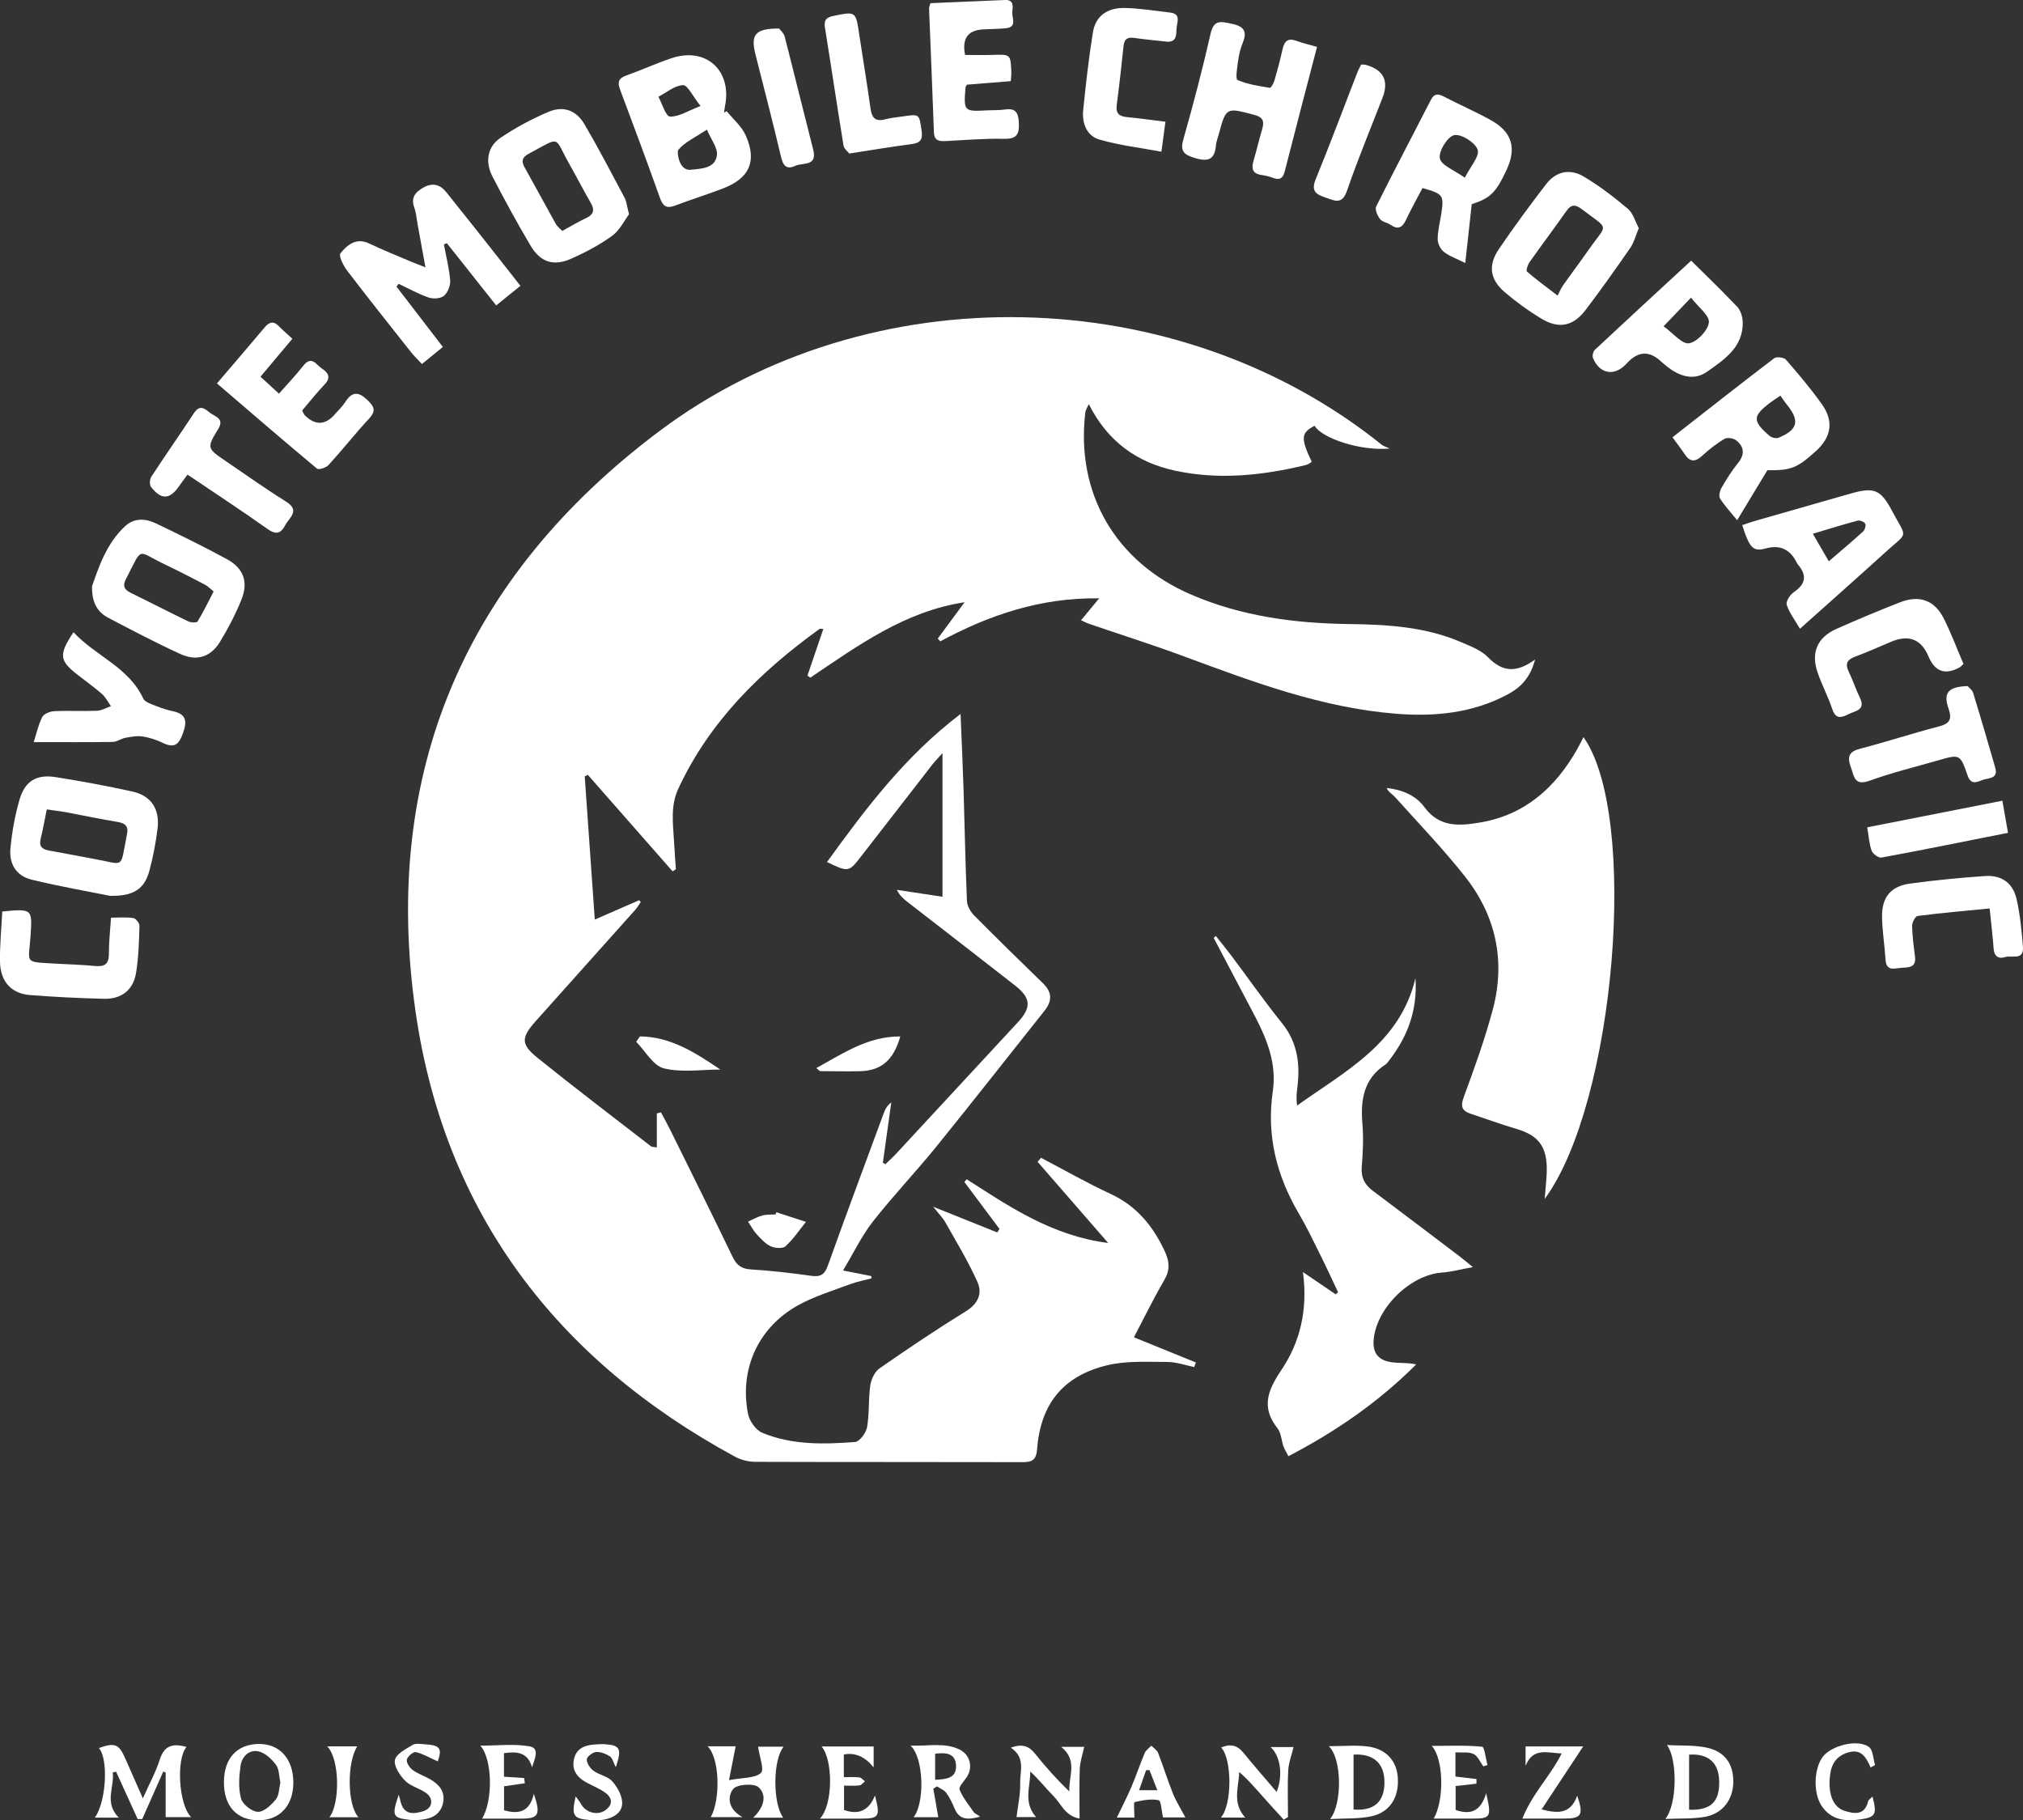<?xml version="1.0" encoding="UTF-8"?>
<svg id="Layer_2" data-name="Layer 2" xmlns="http://www.w3.org/2000/svg" viewBox="0 0 750.9 675.61">
  <rect x="0" y="0" width="750.9" height="675.61" fill="#333333" stroke="none"/>
  <defs>
    <style>
      .cls-1 {
        fill: #fff;
      }
    </style>
  </defs>
  <g id="Layer_1-2" data-name="Layer 1">
    <g>
      <path class="cls-1" d="M401.26,230.22c2.18-2.64,4.11-4.97,6.74-8.15-21.77-.3-40.8,6.18-58.99,15.97-.31-.35-.61-.69-.92-1.04,3.32-4.49,6.64-8.98,9.95-13.47-22.12,3.34-39.52,16.04-57.28,28l-1.05-.78c1.94-5.7,3.89-11.4,5.9-17.31-.6,0-1.17-.18-1.46,.03-21.87,15.79-40.71,34.22-52.33,59.16-3.04,6.52-2,13.01-1.64,19.62,.19,3.46,.46,6.91,.7,10.37-.41,.26-.81,.53-1.22,.79-10.48-11.93-20.97-23.87-31.45-35.8-.39,.18-.78,.37-1.17,.55,1.22,17.44,2.45,34.89,3.73,53.15,5.98-2.61,11.21-4.9,16.45-7.18,.21,.22,.41,.44,.62,.66-.67,.96-1.24,2-2.01,2.86-12.31,13.79-24.66,27.54-36.96,41.33-5.44,6.1-5.63,8.58,.61,13.62,13.86,11.18,28.07,21.95,42.15,32.86,.34,.26,.93,.2,2.17,.44v-12.62c.5-.15,1-.29,1.51-.44,1.1,2.05,2.25,4.07,3.28,6.15,7.82,15.83,15.7,31.64,23.36,47.55,1.49,3.1,3.31,4.4,6.79,4.62,7.47,.47,14.93,1.31,22.35,2.37,3.45,.49,4.98-.42,6.18-3.77,6.73-18.81,13.73-37.53,20.64-56.28,.56-1.52,1.19-3.02,2.92-4.32-1.04,7.46-2.09,14.92-3.13,22.39,.31,.19,.63,.37,.94,.56,1.36-1.32,2.77-2.59,4.06-3.97,15.06-16.24,30.11-32.49,45.14-48.75,5.07-5.49,4.85-8.99-1.09-13.63-13.25-10.37-26.57-20.63-39.86-30.95-1.5-1.17-2.96-2.39-3.99-4.54,5.45,.83,10.9,1.66,16.93,2.57v-53.29c-1.53,1.71-2.71,2.88-3.72,4.17-8.9,11.43-17.76,22.89-26.64,34.34-4.37,5.65-4.67,5.7-12.5,1.89,14.37-19.85,28.93-39.26,49.57-54.95,.41,10.14,.83,19.03,1.11,27.93,.43,13.82,.67,27.66,1.26,41.47,.08,1.85,1.33,4,2.68,5.38,8.42,8.51,16.99,16.87,25.58,25.21,3.35,3.26,3.44,6.5,.57,10.11-13.39,16.8-26.61,33.73-40.14,50.42-7.65,9.44-16.07,18.27-23.57,27.83-4.13,5.26-7.06,11.46-11.11,18.2,4.39,.87,7.45,1.47,10.51,2.08,0,.29,.01,.57,.02,.86-2.66,.71-5.41,1.2-7.97,2.17-6.52,2.46-13.31,4.49-19.35,7.86-14.73,8.22-21.73,23.69-18.48,40.25,.52,2.65,2.91,6.03,5.29,7.02,11.02,4.59,22.8,4.3,34.44,3.42,1.68-.13,4.09-3.4,4.46-5.51,.89-5.05,.45-10.32,1.18-15.41,.33-2.28,1.63-5.14,3.42-6.39,10.52-7.32,21.17-14.48,32.07-21.2,4.58-2.82,6.19-6.67,4.3-10.89-3.43-7.65-7.83-14.88-11.96-22.21-.95-1.69-2.4-3.09-4.49-5.72,8.76,3.52,16.28,6.53,23.79,9.55,.28-.43,.56-.87,.85-1.3-4.35-5.81-8.7-11.62-13.05-17.43,.29-.33,.59-.67,.88-1,15.94,10.21,31.65,20.97,52.51,23.64-9.41-10.81-17.8-20.47-26.2-30.12,.42-.5,.84-1,1.26-1.5,8.6,4.5,17.04,9.34,25.83,13.41,9.66,4.48,15.73,11.88,20.09,21.26,1.77,3.81,2.06,6.93-.16,10.73-4.09,7-7.64,14.32-11.27,21.23,8,3.25,15.5,6.3,23,9.34l-.62,1.7c-3.32-.67-6.64-1.89-9.96-1.89-7.42,0-15.1-.49-22.2,1.19-16.44,3.91-24.86,14.33-26.15,31.1-.32,4.12-1.82,4.91-5.46,4.9-33-.09-66,0-99.01-.12-2.55,0-5.37-.66-7.6-1.87-66.19-35.89-107.86-90.44-118.63-165.15-12.84-89.03,18.65-161.65,90.44-215.5,78.23-58.67,192.48-55.81,268.25,5.07,.51,.41,1.21,.59,2.88,1.36-10.66,1-25.07-3.73-27.88-8.44-5.06,2.6-5.23,4.56-1.06,13.38-.66,.38-1.3,.97-2.04,1.15-16.02,3.87-32.14,5.65-48.5,2.16-14.36-3.06-25.17-10.83-32.22-24.73-.64,1.49-1.18,2.24-1.28,3.04-3.59,30.21,11.25,55.62,39.36,67.69,18.72,8.04,38.44,10.64,58.57,10.89,14.24,.18,28.33,1.01,41.62,6.74,3.49,1.51,7.38,2.97,9.93,5.59,5.18,5.33,10.33,6.07,17.47,.82-1.84,7.03-5.58,10.52-10.24,13-12.94,6.91-26.97,8.28-41.26,7.15-27.58-2.18-53.18-11.81-78.82-21.3-11.69-4.33-23.59-8.1-35.4-12.14-.76-.26-1.47-.66-2.85-1.29Z"/>
      <path class="cls-1" d="M573.37,444.97c.3-4.34,.81-7.97,.76-11.59-.13-8.17-3.43-12.06-11.22-14.37-5.74-1.7-11.37-3.75-17.05-5.64-3.46-1.15-3.75-2.92-2.46-6.41,3.92-10.59,7.74-21.26,10.67-32.15,4.84-18.05,1.24-34.89-10.29-49.48-8.12-10.29-17.26-19.77-26.02-29.55-.96-1.07-2.39-1.72-3.05-3.3,5.7,.58,10.85,2.78,13.96,7.03,5.61,7.68,13.01,7.05,20.63,5.78,16.71-2.79,28.04-12.95,36.15-27.26,.8-1.41,1.5-2.88,2.31-4.44,20.67,29.22,11.87,135.64-14.38,171.38Z"/>
      <path class="cls-1" d="M451.26,347.36c2.01,2.54,4.07,5.04,6.01,7.63,6.19,8.25,12.1,16.72,18.57,24.74,5.84,7.23,6.8,15.29,5.7,24.01-.26,2.08-.45,4.17-.07,6.59,17.88-12.79,38.2-23.06,43.92-47.27,.82,11.79-2.92,21.86-10.01,30.84-.31,.39-.59,.85-1,1.11-8.17,5.29-9.43,13.13-8.68,22.05,.44,5.29,.21,10.68-.24,15.97-.34,3.98,1.04,6.65,4.1,8.94,10.79,8.08,21.52,16.24,32.27,24.38,1.28,.97,2.5,2.02,4.88,3.95-4.64,.84-8.09,1.79-11.58,2.04-11.81,.87-24.48,13.38-25.27,25.23-.32,4.86,1.98,7.56,7.33,8.12,2.73,.28,5.51,.05,8.48,.72-13.94,13.94-29.75,24.86-47.43,34.07-.75-1.48-1.45-2.54-1.86-3.71-.77-2.19-.81-4.9-2.16-6.6-6.15-7.73-3.72-14.07,1.3-21.51,7.04-10.43,10-22.44,8.11-36.52,4.63,3.14,8.39,5.7,12.15,8.26,.3-.26,.59-.52,.89-.77-2.24-4.73-4.42-9.5-6.75-14.18-2.52-5.07-4.97-10.19-7.83-15.06-8.28-14.1-12.04-29.02-9.64-45.44,1.46-9.99-2.06-19.04-6.61-27.72-5.1-9.71-10.22-19.41-15.33-29.11,.26-.25,.51-.5,.77-.74Z"/>
      <path class="cls-1" d="M164.37,128.79c-2.73,2.23-5.02,4.09-7.76,6.32-1.49-1.61-2.89-2.94-4.07-4.43-7.95-10.04-15.93-20.07-23.7-30.25-1.39-1.83-3.21-5.48-2.48-6.4,2.55-3.17,5.88-5.96,10.76-3.62,4.95,2.37,10.06,4.4,15.11,6.56,1.49,.64,3.01,1.19,5.69,2.24-1.09-5.97-2.01-11.07-2.95-16.17-.36-1.96-.48-4.02-1.16-5.87-1.41-3.81,.32-5.86,3.43-7.6,3.4-1.89,6.16-1.04,8.39,1.73,6.58,8.16,13.05,16.4,19.56,24.62,2.57,3.25,5.11,6.52,7.98,10.17-3.03,2.45-5.81,4.7-8.99,7.27-6.25-7.88-12.29-15.49-18.32-23.1-.36,.16-.72,.31-1.09,.47,.83,4.46,1.97,8.89,2.33,13.38,.15,1.88-.9,4.49-2.32,5.68-1.25,1.05-3.99,1.22-5.68,.64-3.83-1.32-7.42-3.34-11.11-5.08-.28,.34-.55,.67-.83,1.01,5.67,7.38,11.34,14.77,17.21,22.41Z"/>
      <path class="cls-1" d="M269.73,41.26c2.41,2.99,5.58,5.64,7.08,9.03,4.26,9.61,1.37,15.88-8.49,19.67-5.9,2.27-11.94,4.14-17.85,6.38-3.1,1.17-4.43,.13-5.49-2.83-4.82-13.47-9.77-26.89-14.82-40.27-1.06-2.82-.5-4.22,2.36-5.24,5.64-2,11.1-4.51,16.77-6.41,12.76-4.28,22.51,4.58,19.81,17.82-.16,.79-.23,1.59-.35,2.39,.32-.18,.65-.37,.97-.55Zm-7.33,6.86c-4.52,2.97-8.27,4.66-10.63,7.5-.62,.74,.22,7.96,4.69,7.39,3.4-.43,9.12-.29,9.66-5.53,.27-2.63-2.1-5.53-3.72-9.36Zm-2.37-8.77c-2.92-3.66-4.78-7.81-6.49-7.75-3.1,.11-6.11,2.73-9.16,4.3,1.42,2.6,2.74,7.29,4.29,7.36,3.24,.16,6.61-2.1,11.36-3.92Z"/>
      <path class="cls-1" d="M40.84,332.49c-8.14-1.64-18.64-3.46-28.98-5.96-5.69-1.38-8.55-5.67-7.98-11.7,.57-6.1,1.68-12.23,3.39-18.11,1.99-6.84,6.32-9.4,13.35-8.29,9.53,1.51,19.04,3.27,28.47,5.34,6.96,1.53,10.27,6.45,9.4,13.71-.64,5.28-1.66,10.55-3.03,15.68-1.8,6.73-5.8,9.53-14.62,9.33Zm-23.48-32.08c-.82,4.03-1.4,7.44-2.24,10.79-.7,2.78,.34,4,3.02,4.47,5.72,1,11.41,2.17,17.13,3.2,11.12,2.01,9.3,3.8,11.73-8.55,.03-.16,.04-.33,.08-.49,.7-2.82-.29-4.24-3.28-4.73-6.38-1.05-12.71-2.41-19.08-3.59-2.37-.44-4.77-.71-7.36-1.09Z"/>
      <path class="cls-1" d="M608.29,84.67c-1.16,2.77-1.75,5.29-3.12,7.27-5.39,7.8-10.88,15.55-16.62,23.1-4.55,5.99-9.83,7.14-16.22,3.34-4.84-2.88-9.46-6.24-13.75-9.89-5.54-4.71-6.33-9.98-2.27-15.97,5.6-8.26,11.53-16.31,17.62-24.22,3.55-4.61,8.69-5.85,13.84-2.81,5.82,3.44,11.27,7.63,16.45,12,1.97,1.66,2.74,4.73,4.07,7.19Zm-30.13,25.06c.73-1.41,1.21-2.67,1.96-3.74,3.16-4.48,6.46-8.86,9.6-13.35,6.94-9.97,7.94-6.99-2.63-15.03-2.36-1.8-3.9-1.81-5.68,.72-4.48,6.39-9.19,12.62-13.68,18.99-.68,.96-1.36,3.11-.95,3.46,3.21,2.82,6.69,5.33,11.38,8.94Z"/>
      <path class="cls-1" d="M233.49,79.53c-1.76,2.33-3.45,5.95-6.28,8-4.67,3.39-9.91,6.14-15.21,8.5-6.47,2.88-11.38,1.32-14.99-4.74-5.02-8.44-9.72-17.08-14.23-25.8-2.81-5.42-1.86-11.06,2.96-14.31,5.61-3.79,11.68-7.07,17.92-9.69,5.56-2.33,10.28-.51,13.32,4.69,5.21,8.91,9.99,18.06,14.84,27.18,.75,1.41,.88,3.15,1.67,6.19Zm-24.8,6.19c3.3-1.8,6-3.45,8.85-4.77,3.09-1.43,3.17-3.23,1.59-5.93-2.69-4.59-5.07-9.35-7.71-13.97-6-10.53-2.79-10.6-15.05-4.05-2.46,1.31-3.02,2.69-1.64,5.13,3.9,6.95,7.66,13.99,11.56,20.95,.57,1.01,1.59,1.77,2.4,2.64Z"/>
      <path class="cls-1" d="M34.17,217.56c2.51-7.15,5.35-15.87,12.32-22.31,3.28-3.03,7.48-2.86,11.28-1.04,8.86,4.24,17.68,8.57,26.31,13.24,6.34,3.43,8.21,8.5,5.51,15.18-2.17,5.37-4.89,10.59-7.9,15.54-3.45,5.67-8.59,7.37-14.69,4.59-9.07-4.14-17.91-8.79-26.74-13.42-3.94-2.07-6.22-5.45-6.09-11.77Zm45.12,1.97c-1.1-.89-2.04-1.91-3.19-2.51-4.85-2.55-9.72-5.06-14.66-7.41-11.08-5.26-8.18-7.13-14.67,5.26-1.31,2.5-.74,3.94,1.71,5.13,7.15,3.5,14.23,7.17,21.4,10.63,.98,.47,3.14,.56,3.46,.03,2.08-3.38,3.79-6.98,5.95-11.12Z"/>
      <path class="cls-1" d="M527.99,69.81c-2.01,3.84-4.19,7.73-6.09,11.76-1.35,2.85-2.92,3.84-5.76,1.87-1.22-.84-3.07-1.05-3.89-2.12-.95-1.24-1.99-3.56-1.45-4.65,6.6-13.25,13.53-26.34,20.27-39.52,1.23-2.4,2.58-2.49,4.78-1.35,5.76,2.99,11.72,5.6,17.4,8.72,8.08,4.44,9.81,10.48,5.81,18.88-3.91,8.23-5.94,10.16-12.78,12.39-.78,7.11-1.55,14.08-2.4,21.83-3.38-1.69-5.97-2.56-7.97-4.16-1.25-1-2.28-3.1-2.27-4.7,.02-3.13,.85-6.25,1.33-9.38,1.07-6.94,.73-7.43-6.98-9.58Zm15.72-3.84c2.06-4.14,5.56-7.98,4.76-10.4-.88-2.67-6.1-5.94-8.7-5.41-2.45,.5-5.83,5.98-5.33,8.61,.49,2.59,5.34,4.35,9.28,7.2Z"/>
      <path class="cls-1" d="M656.01,174.53c-3.79,6.27-7.26,12.02-11.21,18.55-2.57-3.17-4.72-5.43-6.33-8.03-.56-.9-.13-2.86,.51-3.96,1.82-3.17,3.77-6.32,6.07-9.14,2.65-3.26,2.43-6.12-.66-8.55-1.02-.8-3.33-1.12-4.36-.5-2.98,1.79-5.74,4-8.32,6.35-2.6,2.37-4.52,2.15-6.42-.72-1.35-2.04-2.86-3.98-4.5-6.23,12.8-10.01,25.2-19.78,37.76-29.34,.87-.66,3.62-.32,4.36,.54,4.69,5.39,9.34,10.86,13.45,16.7,4.41,6.27,3.33,12.15-2.41,17.31-6.97,6.27-9.17,7.11-17.93,7.02Zm4.85-27.69c-1.78,1.22-2.88,1.9-3.91,2.69-6.44,4.92-6.5,6.71-.18,12.21,.78,.68,2.47,1.11,3.36,.74,7.23-2.94,8.01-6.33,3.09-12.33-.83-1.02-1.54-2.14-2.37-3.31Z"/>
      <path class="cls-1" d="M488.85,17.43c-4.13,15.87-8.11,30.99-11.97,46.14-.64,2.5-1.73,3.4-4.24,2.48-1.4-.51-2.87-.9-4.35-1.1-3.46-.47-3.85-2.45-2.99-5.35,1.13-3.83,2.04-7.72,3.17-11.56,.83-2.84,.55-4.49-2.89-5.4-10.51-2.79-10.47-2.95-13.27,7.46-.35,1.29-.87,2.56-.98,3.87-.44,5.13-2.74,6.2-7.67,4.72-4.11-1.23-5.73-2.4-4.4-7.07,3.69-12.97,7.11-26.03,10.1-39.18,1.19-5.24,3.84-4.43,7.56-3.68,4.28,.86,6.28,2.44,4.4,7.02-.88,2.14-1.43,4.47-1.75,6.76-.35,2.45-1.05,6.79-.22,7.15,3.72,1.63,7.92,2.22,11.99,2.91,.41,.07,1.39-1.63,1.68-2.63,1.11-3.84,2.17-7.7,3.02-11.6,.66-3.03,1.96-4.4,5.19-3.2,2.31,.85,4.73,1.4,7.62,2.23Z"/>
      <path class="cls-1" d="M646.7,194.9c1.49-.5,2.97-1.05,4.49-1.49,11.84-3.4,23.7-6.78,35.54-10.17,8.94-2.56,11.33-1.63,15.68,6.59,5.47,10.32,6.04,7.3-2.63,15.18-10.21,9.28-20.55,18.41-31.67,28.36-1.92-3.3-3.95-5.93-4.91-8.9-.38-1.18,1.2-3.71,2.56-4.63,4.34-2.95,5.13-6.11,1.69-10.19-.42-.5-.67-1.15-1.01-1.72q-3.66-6.38-10.93-4.4c-4.76,1.29-6.03,.11-8.82-8.63Zm32.12,13.43c4.75-4.09,8.8-7.48,12.7-11.04,.67-.61,1.17-2.23,.82-2.9-.36-.71-1.98-1.37-2.81-1.15-5.37,1.42-10.68,3.09-16.64,4.87,2.15,3.7,3.84,6.62,5.93,10.22Z"/>
      <path class="cls-1" d="M627.72,96.74c4.72,4.68,11.05,10.76,17.09,17.11,1.25,1.32,1.98,3.63,2.05,5.51,.32,9.42-6.79,14.08-13.2,18.59-5.1,3.59-10.51,1.63-15.15-2.12-.77-.63-1.54-1.27-2.28-1.94q-6.13-5.54-12.03,.58c-.23,.24-.46,.49-.69,.73-4.35,4.56-9.8,3.6-12.21-2.3-.33-.82,.03-2.45,.67-3.05,11.65-10.9,23.4-21.7,35.74-33.09Zm-10.22,24.37c3.55,2.55,6.82,6.69,9.42,6.3,2.95-.44,7.02-4.72,7.38-7.72,.31-2.58-3.92-5.7-6.64-9.21-3.66,3.82-6.57,6.87-10.17,10.63Z"/>
      <path class="cls-1" d="M358.9,31.44c-.36,.66-.49,.8-.51,.95-.73,8.94-.63,9.04,8.01,8.57,2.16-.12,4.35,.02,6.48-.3,3.93-.59,5.11,.9,5.3,4.86,.23,4.56-.96,6.12-5.71,6.01-7.14-.17-14.3,.47-21.45,.83-2.41,.12-4.24-.12-4.36-3.24-.55-15.3-1.21-30.6-1.81-45.91-.02-.47,.22-.95,.48-2.03,9.14-.39,18.41-.81,27.68-1.18,3.62-.14,2.84,2.72,2.73,4.62-.13,2.11,1.87,5.43-2.36,5.86-2.81,.29-5.65,.28-8.48,.43q-8.52,.44-6.67,9.49c3.35,0,6.79,.09,10.23-.02,6.61-.22,6.62-.27,6.93,6.22,.05,.98-.11,1.96-.2,3.51-5.59,.45-11.12,.9-16.31,1.32Z"/>
      <path class="cls-1" d="M80.52,142.32c6.32-7.41,12.06-14.06,17.71-20.8,1.76-2.11,3.35-2.46,5.35-.39,1.47,1.51,3.08,2.88,4.94,4.6-3.99,4.75-7.7,9.17-11.83,14.08,2.25,2.06,4.36,4,6.86,6.3,3.25-3.7,6.32-6.92,9.06-10.39,3.08-3.91,4.76-.32,6.84,1.05,2.42,1.59,3.52,3.32,1,5.97-2.95,3.1-5.61,6.48-8.29,9.61,.5,.94,.63,1.46,.96,1.78q5.89,5.77,11.19-.39c1.3-1.51,2.81-2.89,3.87-4.55,2.5-3.92,4.88-3.91,8.18-.73,2.46,2.37,3.38,3.94,.68,6.86-5.2,5.6-9.93,11.63-15.08,17.27-.91,1-3.65,1.88-4.3,1.33-12.36-10.29-24.54-20.81-37.13-31.61Z"/>
      <path class="cls-1" d="M12.52,275.44c1.12-3.48,1.75-6.61,3.18-9.33,.62-1.18,2.84-2.06,4.38-2.14,5.31-.26,10.64,.05,15.96-.17,1.73-.07,3.42-1.1,5.13-1.7-1.08-1.52-1.93-3.3-3.29-4.5-2.86-2.52-6-4.73-9.01-7.08-6.86-5.35-7.16-7.46-1.59-15.87,8.16,8.85,20.43,12.89,25.88,24.6,.46,1,1.97,1.69,3.13,2.15,2.47,.98,4.98,1.97,7.57,2.5,4.99,1.01,5.79,3.34,4.1,8.1-1.5,4.24-3.09,5.84-7.43,3.77-2.38-1.14-4.98-2.02-7.57-2.42-2.07-.32-4.31,.11-6.42,.49-1.6,.3-3.11,1.51-4.68,1.53-9.44,.15-18.89,.07-29.33,.07Z"/>
      <path class="cls-1" d="M.85,338.3c11.24-1.03,11.15-1.03,10.47,9.24-.68,10.16-2.57,9.41,8.87,10.1,4.98,.3,9.98,.4,14.95,.89,3.5,.34,5.29-.5,5.27-4.43-.02-4.31,.49-8.63,.8-13.5,2.79,0,5.57-.26,8.26,.14,.93,.14,2.33,1.92,2.3,2.92-.18,5.81-.33,11.68-1.26,17.4-1.03,6.4-5.42,9.82-11.98,9.65-9.15-.23-18.3-.67-27.42-1.39-6.94-.55-10.99-5.05-11.11-12.39-.1-6.12,.53-12.25,.84-18.62Z"/>
      <path class="cls-1" d="M432.59,45.19c-.52,3.88-.92,6.81-1.5,11.12-7.88-1.47-15.58-2.37-22.93-4.48-4.79-1.38-6.6-6.08-6.1-10.94,.97-9.61,2.06-19.22,3.58-28.75,.96-6.07,5.19-9.31,11.83-9.18,5.64,.11,11.26,1.06,16.88,1.71,4.15,.48,2.51,3.59,2.37,5.8-.14,2.39,.12,5.4-3.83,4.97-3.97-.43-7.95-.8-11.91-1.37-2.52-.36-3.68,.46-3.95,3.05-.75,7.29-1.56,14.57-2.52,21.83-.41,3.06,.83,4.22,3.7,4.5,4.6,.45,9.18,1.09,14.37,1.73Z"/>
      <path class="cls-1" d="M738.53,337.18c-9.28,.91-18.03,1.67-26.74,2.79-.86,.11-2.07,2.4-2.05,3.65,.07,3.81,.59,7.63,1.07,11.43,.54,4.23-2.48,3.97-5.11,4.17-2.51,.19-5.54,1.41-5.82-3.01-.34-5.31-1.22-10.59-1.3-15.9-.1-7.3,3.21-11.36,10.36-12.35,9.23-1.27,18.52-2.16,27.81-2.81,6.17-.43,10.39,2.54,11.77,8.56,1.32,5.8,1.89,11.8,2.35,17.75,.4,5.14-4.16,3-6.56,3.76-2.45,.78-4.11-.21-4.32-3.16-.33-4.62-.9-9.23-1.47-14.88Z"/>
      <path class="cls-1" d="M728.81,246.4c-.68,.64-.98,1.06-1.4,1.29q-8.03,4.43-11.56-3.99-4.02-9.62-13.79-5.55c-4.46,1.86-8.86,3.86-13.38,5.54-3,1.11-3.93,2.61-2.46,5.63,1.53,3.14,2.6,6.5,4.13,9.64,2.24,4.59-1.58,4.82-4.09,6.06-2.59,1.27-4.81,2.18-6.14-1.79-1.53-4.57-3.8-8.89-5.4-13.44-2.64-7.49-.23-13.2,6.98-16.4,7.76-3.44,15.6-6.73,23.51-9.82,7.26-2.84,12.88-.81,16.33,6.08,2.73,5.47,4.89,11.22,7.26,16.76Z"/>
      <path class="cls-1" d="M730.35,254.66c.43,.5,1.68,1.35,2.03,2.48,2.84,9.22,5.53,18.47,8.21,27.74,1.26,4.37-2.66,3.8-4.78,4.64-2.05,.81-4.26,1.89-5.49-1.72-2.72-7.95-2.9-7.9-10.98-5.57-8.47,2.45-17.07,4.53-25.33,7.52-5.74,2.08-5.78-1.58-7.03-5.07-1.34-3.76-.78-5.68,3.42-6.78,9.82-2.55,19.47-5.73,29.29-8.27,4.1-1.06,4.92-2.77,3.56-6.66-2.02-5.8-.17-8.07,7.1-8.33Z"/>
      <path class="cls-1" d="M69.62,176.15c-1.31,1.78-2.22,2.95-3.05,4.16-3.5,5.13-6.67,5.35-10.52,.41-.62-.79-.48-2.86,.13-3.8,5.18-7.93,10.61-15.69,15.82-23.6,2.49-3.78,4.49-1.02,6.54,.29,1.97,1.26,4.63,2.06,2.45,5.62-4.32,7.06-4.15,7.18,2.81,11.91,7.42,5.04,14.72,10.26,22.33,15.01,5.44,3.4,1.28,5.88-.25,8.77-1.67,3.16-3.43,3.66-6.62,1.39-9.59-6.81-19.44-13.25-29.64-20.14Z"/>
      <path class="cls-1" d="M315.23,56.98c-.56-.74-1.92-1.73-2.12-2.92-2.39-14.6-4.55-29.23-6.91-43.83-.45-2.82,.55-3.79,3.2-4.33,8.27-1.67,8.23-1.76,9.51,6.76,1.38,9.2,2.94,18.37,4.2,27.59,.49,3.6,1.9,5.01,5.57,4.01,2.07-.57,4.26-.72,6.39-1.04,6.3-.96,6.11-.93,7.02,5.33,.47,3.24-.44,4.5-3.66,4.92-7.41,.97-14.79,2.22-23.19,3.51Z"/>
      <path class="cls-1" d="M289.15,10.57c.47,.63,1.75,1.65,2.08,2.92,3.61,13.99,7.03,28.04,10.61,42.04,1.63,6.37-3.84,4.72-6.62,6.01-3.38,1.56-4.56-.12-5.34-3.41-2.98-12.62-6.23-25.17-9.42-37.73-1.92-7.58-.22-9.81,8.69-9.82Z"/>
      <path class="cls-1" d="M693.08,307.07c16.85-3.32,33.22-6.55,50.17-9.88,.75,4.27,1.38,7.89,2.08,11.92-16.04,3.19-31.46,6.32-46.94,9.18-1.08,.2-3.23-1.33-3.66-2.51-.94-2.56-1.08-5.41-1.65-8.71Z"/>
      <path class="cls-1" d="M505.26,23.95c.71,.05,1.22,0,1.67,.12q9.88,2.74,6.25,12.18c-4.43,11.5-9.19,22.88-13.2,34.53-1.85,5.38-4.62,3.68-8,2.54-3.43-1.16-5.43-2.35-3.64-6.73,5.37-13.1,10.3-26.38,15.43-39.58,.41-1.06,.99-2.05,1.48-3.06Z"/>
      <path class="cls-1" d="M69.23,648.41c-3.88,4.43-2.93,21.39,1.71,26.03h-9.45v-16.54c-.3-.12-.59-.25-.89-.37-2.6,5.87-5.2,11.75-7.8,17.62-.56,.01-1.13,.03-1.69,.04-2.67-5.87-5.35-11.74-8.02-17.61-.41,.09-.83,.18-1.24,.27,.71,5.46-3.33,11.14,2.24,16.77h-8.88c4.25-5.92,5.09-21.76,1.5-25.82,5.95-2.12,7.44-1.51,9.81,3.93,1.96,4.49,3.95,8.97,6.51,14.75,2.51-5.65,4.84-9.86,6.26-14.35,1.64-5.18,4.75-6.23,9.95-4.73Z"/>
      <path class="cls-1" d="M262.68,648.16h10.38c-.73,3.72-1.44,7.36-2.46,12.55,5.14-.97,9.52-.64,11.84-2.66,1.36-1.19-.57-6.13-1.06-9.75h9.49c-4.03,4.84-4.1,20.97-.17,26.34h-11.13c3.86-3.65,5.31-8.18,2.02-11.27-1.69-1.58-8.04-1.14-9.46,.64-1.95,2.44-2.34,7.28,3.48,10.44h-11.79c3.6-6.35,3.41-21.79-1.15-26.27Z"/>
      <path class="cls-1" d="M363.81,674.27c-4.6,1.25-7.77,1.26-9.55-3.17-.8-1.99-1.79-3.98-3.06-5.7-.77-1.05-2.24-1.59-3.4-2.37-.45,.29-.91,.59-1.36,.88,.59,3.42,1.19,6.83,1.83,10.55h-9.16c4.09-5.05,3.95-21.71-1.12-26.56,6.88,.25,12.68-1.28,18.28,1.51,3.88,1.94,4.94,6.66,2.57,10.19-1.02,1.53-3.07,3.59-2.66,4.63,1.18,2.98,3.34,5.59,5.2,8.28,.39,.57,1.18,.87,2.43,1.75Zm-16.71-13.68c4.09-.23,7.91-.49,7.76-5.23-.15-4.67-3.75-4.96-7.76-4.45v9.67Z"/>
      <path class="cls-1" d="M618.75,647.7c4.86,.26,9.84-.05,14.56,.91,6.93,1.42,10.16,6.1,10.06,12.88-.09,6.41-3.94,11.63-10.42,12.82-4.57,.84-9.34,.56-14.79,.81,4.56-5.79,4.39-22.52,.59-27.42Zm8.21,3.56v20.45c8.03,.23,11.24-2.87,11.18-10.3-.06-7.06-3.89-10.63-11.18-10.16Z"/>
      <path class="cls-1" d="M375.19,648.66c4.25-1.55,6.74-.61,9,2.23,3.89,4.88,8.06,9.55,12.75,14.03-.42-5.53,3.32-11.42-3.06-16.57h8.56c-.62,2.9-1.54,5.48-1.65,8.09-.24,5.95-.08,11.92-.08,18.53-5.41-.94-6.86-5.53-9.69-8.37-2.89-2.9-5.41-6.17-8.63-9.1,.15,5.59-2.73,11.42,2.19,16.93h-7.27c.49-4.09,1.48-8.39,1.36-12.65-.12-4.32,2.14-9.4-3.49-13.12Z"/>
      <path class="cls-1" d="M453.17,674.61c4.27-4.87,4.13-21.97,.07-26,3.41-1.45,5.97-.92,8.29,1.93,3.97,4.88,8.12,9.6,12.32,14.54,2.39-5.86,1.57-13.16-2.23-16.65h8.53c-.69,2.88-1.82,5.76-1.98,8.68-.32,5.76-.09,11.54-.09,17.31l-1.58,.98c-2.62-2.89-5.26-5.76-7.85-8.68-2.72-3.06-5.38-6.17-8.66-9.02-.2,5.7-2.71,11.49,2.22,16.91h-9.04Z"/>
      <path class="cls-1" d="M493.2,648.11c5.62,0,10.06-.44,14.38,.1,6.97,.87,10.91,5.35,11.28,11.82,.41,7.13-3.01,12.63-9.84,14.1-4.68,1.01-9.64,.71-15.32,1.04,4.59-5.66,4.41-22.53-.5-27.07Zm9.21,3.12v20.4c7.6,.55,11.34-2.78,11.47-9.82,.13-7.16-3.86-10.99-11.47-10.58Z"/>
      <path class="cls-1" d="M108.88,661.7c-.02,8.47-5.05,13.9-12.9,13.91-8.17,.01-12.97-5.36-12.86-14.36,.11-8.69,4.84-13.84,12.84-13.96,7.86-.12,12.95,5.55,12.92,14.42Zm-4.79-.03c-.51-2.26-.41-4.95-1.66-6.65-1.59-2.16-4.06-4.45-6.52-4.99-3.49-.76-6.15,2.02-6.62,5.36-.56,4-.86,8.35,.18,12.15,.59,2.18,4.03,4.88,6.25,4.94,2.22,.07,4.95-2.51,6.66-4.59,1.23-1.48,1.16-4.03,1.69-6.23Z"/>
      <path class="cls-1" d="M551.63,665.53c2.07,9.01,1.74,9.45-5.31,9.46-4.63,0-9.25,0-14.17,0,3.94-6.64,3.8-22.1-.73-26.99,6.76,0,12.79-.29,18.73,.32,.88,.09,1.32,4.44,1.97,6.81-.52,.15-1.04,.3-1.56,.46-1.17-1.58-2.03-3.81-3.6-4.58-1.78-.87-4.21-.45-6.73-.61v8.98c2.72,.32,5.26,.63,7.81,.93,0,.57,0,1.14-.01,1.72-2.42,.28-4.85,.55-7.73,.88v8.87c5.06,1.77,9.25,.99,11.34-6.25Z"/>
      <path class="cls-1" d="M197.49,655.97c-1.66-5.79-5.72-5.9-10.42-5.28v8.76c2.48,.16,4.98,.33,7.49,.49l.26,1.92c-2.47,.37-4.95,.73-7.73,1.14v8.92c5.1,1.38,9.37,1,11.07-6.11,2.62,7.79,1.74,9.16-4.59,9.19-4.77,.02-9.54,0-14.65,0,4.06-6.47,3.95-21.96-.63-27.09,6.61,0,12.6-.75,18.27,.26,3.86,.69,1.94,4.55,.93,7.8Z"/>
      <path class="cls-1" d="M304.35,674.99c4.91-5.14,4.9-21.75,.61-26.78h19.32v7.76q-4.86-6.01-11.06-4.76v8.41c1.9,0,3.81-.14,5.69,.07,.76,.09,1.44,.94,2.15,1.44-.68,.54-1.32,1.44-2.06,1.54-1.77,.23-3.59,.07-5.71,.07v9.05c5.24,1.84,9.13,.47,11.48-5.37,2.05,7.8,1.53,8.56-5.04,8.58-4.79,.01-9.58,0-15.38,0Z"/>
      <path class="cls-1" d="M585.43,666.48c2.46,7.15,1.6,8.49-4.76,8.5-4.79,.01-9.57,0-15.58,0,3.64-9.3,10.36-15.71,14.57-24.17-5.26-.16-10.59-2.4-13.39,4.59v-7.2h21.38c-5.52,8.36-10.34,15.66-15.43,23.37,5.94,1.58,10.75,1.83,13.21-5.09Z"/>
      <path class="cls-1" d="M414.56,674.6c1.87-3.92,3.78-7.59,5.4-11.38,1.77-4.13,3.18-8.42,4.93-12.56,.45-1.07,1.62-1.84,2.46-2.74,.86,.89,2.11,1.62,2.52,2.69,1.93,4.96,3.49,10.08,5.48,15.02,1.22,3.02,3,5.82,4.64,8.91h-8.32c-.52-2.27-.66-6.17-1.6-6.37-2.83-.61-6.02,.01-8.94,.71-.4,.1-.06,3.33-.06,5.72h-6.52Zm8.23-10.14h6.8c-1.14-2.89-2.04-5.19-2.94-7.49-.41,.02-.83,.03-1.24,.05-.83,2.36-1.66,4.73-2.61,7.44Z"/>
      <path class="cls-1" d="M162.51,653.77c-2.93-1.31-5.45-2.82-8.18-3.46-.91-.21-3.1,1.65-3.32,2.82-.21,1.14,1.06,3.02,2.2,3.85,1.99,1.45,4.45,2.23,6.6,3.49,3.23,1.89,5.47,4.53,4.67,8.57-.79,3.96-3.65,5.8-7.44,6.28-1.64,.21-3.33,.32-4.96,.13-6.33-.71-6.77-1.41-4.07-9.35,.25,.93,.5,1.86,.74,2.79,1.27,4.87,4.9,4.41,8.35,3.35,3.52-1.08,3.99-4.74,.93-6.85-2.45-1.69-5.71-2.45-7.71-4.5-1.96-2.02-4.21-5.45-3.72-7.7,.49-2.25,4.06-4.03,6.57-5.55,1.12-.68,2.93-.32,4.42-.24,5.83,.32,6.55,1.56,4.91,6.37Z"/>
      <path class="cls-1" d="M228.59,655.93c-.94-1.8-1.27-3.44-2.25-4.07-1.49-.95-3.47-1.73-5.15-1.58-1.28,.12-3.39,1.8-3.39,2.78,0,1.43,1.27,3.27,2.53,4.2,2.12,1.54,5.22,2,6.88,3.84,1.91,2.11,3.64,5.21,3.73,7.93,.12,3.69-3.14,5.65-6.65,6.32-1.77,.34-3.66,.31-5.47,.16-6.07-.5-6.77-1.61-5.15-8.76,.87,1.21,1.54,1.95,2,2.81,1.74,3.25,6.2,4.46,9.14,2.24,2.9-2.19,2.36-4.66-.28-6.53-2.15-1.52-4.69-2.48-7.01-3.77-3.35-1.86-5.37-4.56-4.48-8.57,.86-3.88,3.84-5.16,7.43-5.42,1.32-.1,2.66-.22,3.98-.13,5.75,.4,6.44,1.61,4.13,8.55Z"/>
      <path class="cls-1" d="M694.34,656.03c-1.72-3.99-3.64-7.19-8.7-5.49-5.03,1.7-6.26,5.5-6.51,10.04-.35,6.1,1.65,10.38,5.66,11.58,3.66,1.1,7.36,1.64,8.61-3.56,.15-.62,.97-1.08,1.63-1.79,1.73,6.55,1.21,7.62-4.38,8.46-5.69,.85-11.04,.28-14.55-5.09-3.1-4.73-2.81-13.65,.41-18.04,3.13-4.25,12.91-6.79,17.19-3.76,1.56,1.11,1.57,4.42,2.29,6.72-.55,.3-1.1,.61-1.65,.91Z"/>
      <path class="cls-1" d="M237.55,384.67c11.45,.11,20.63,6.1,29.82,12.3-7.03,0-14.35,1.2-20.97-.45-3.99-1-6.88-6.43-10.26-9.86,.47-.66,.94-1.33,1.41-1.99Z"/>
      <path class="cls-1" d="M303,396.44c10.07-5.57,19.24-11.82,31.17-11.75-2.52,8.92-7.18,12.77-15.23,12.91-4.81,.08-9.63,0-14.45-.04-.25,0-.49-.35-1.49-1.11Z"/>
      <path class="cls-1" d="M288.18,449.94c3.66,1.19,7.32,2.38,10.98,3.57-2.49,3.08-4.72,6.44-7.61,9.07-1.04,.94-3.96,.7-5.53-.04-2.01-.95-3.66-2.82-5.22-4.52-1.24-1.36-2.11-3.06-3.14-4.61,1.76-.78,3.46-1.77,5.3-2.27,1.57-.43,3.29-.29,4.94-.4,.09-.27,.18-.53,.27-.8Z"/>
      <path class="cls-1" d="M121.44,648.18h11.15c-3.82,6.04-3.75,21.69,.45,26.3h-10.78c4.01-5.08,3.86-21.7-.82-26.3Z"/>
    </g>
  </g>
</svg>
